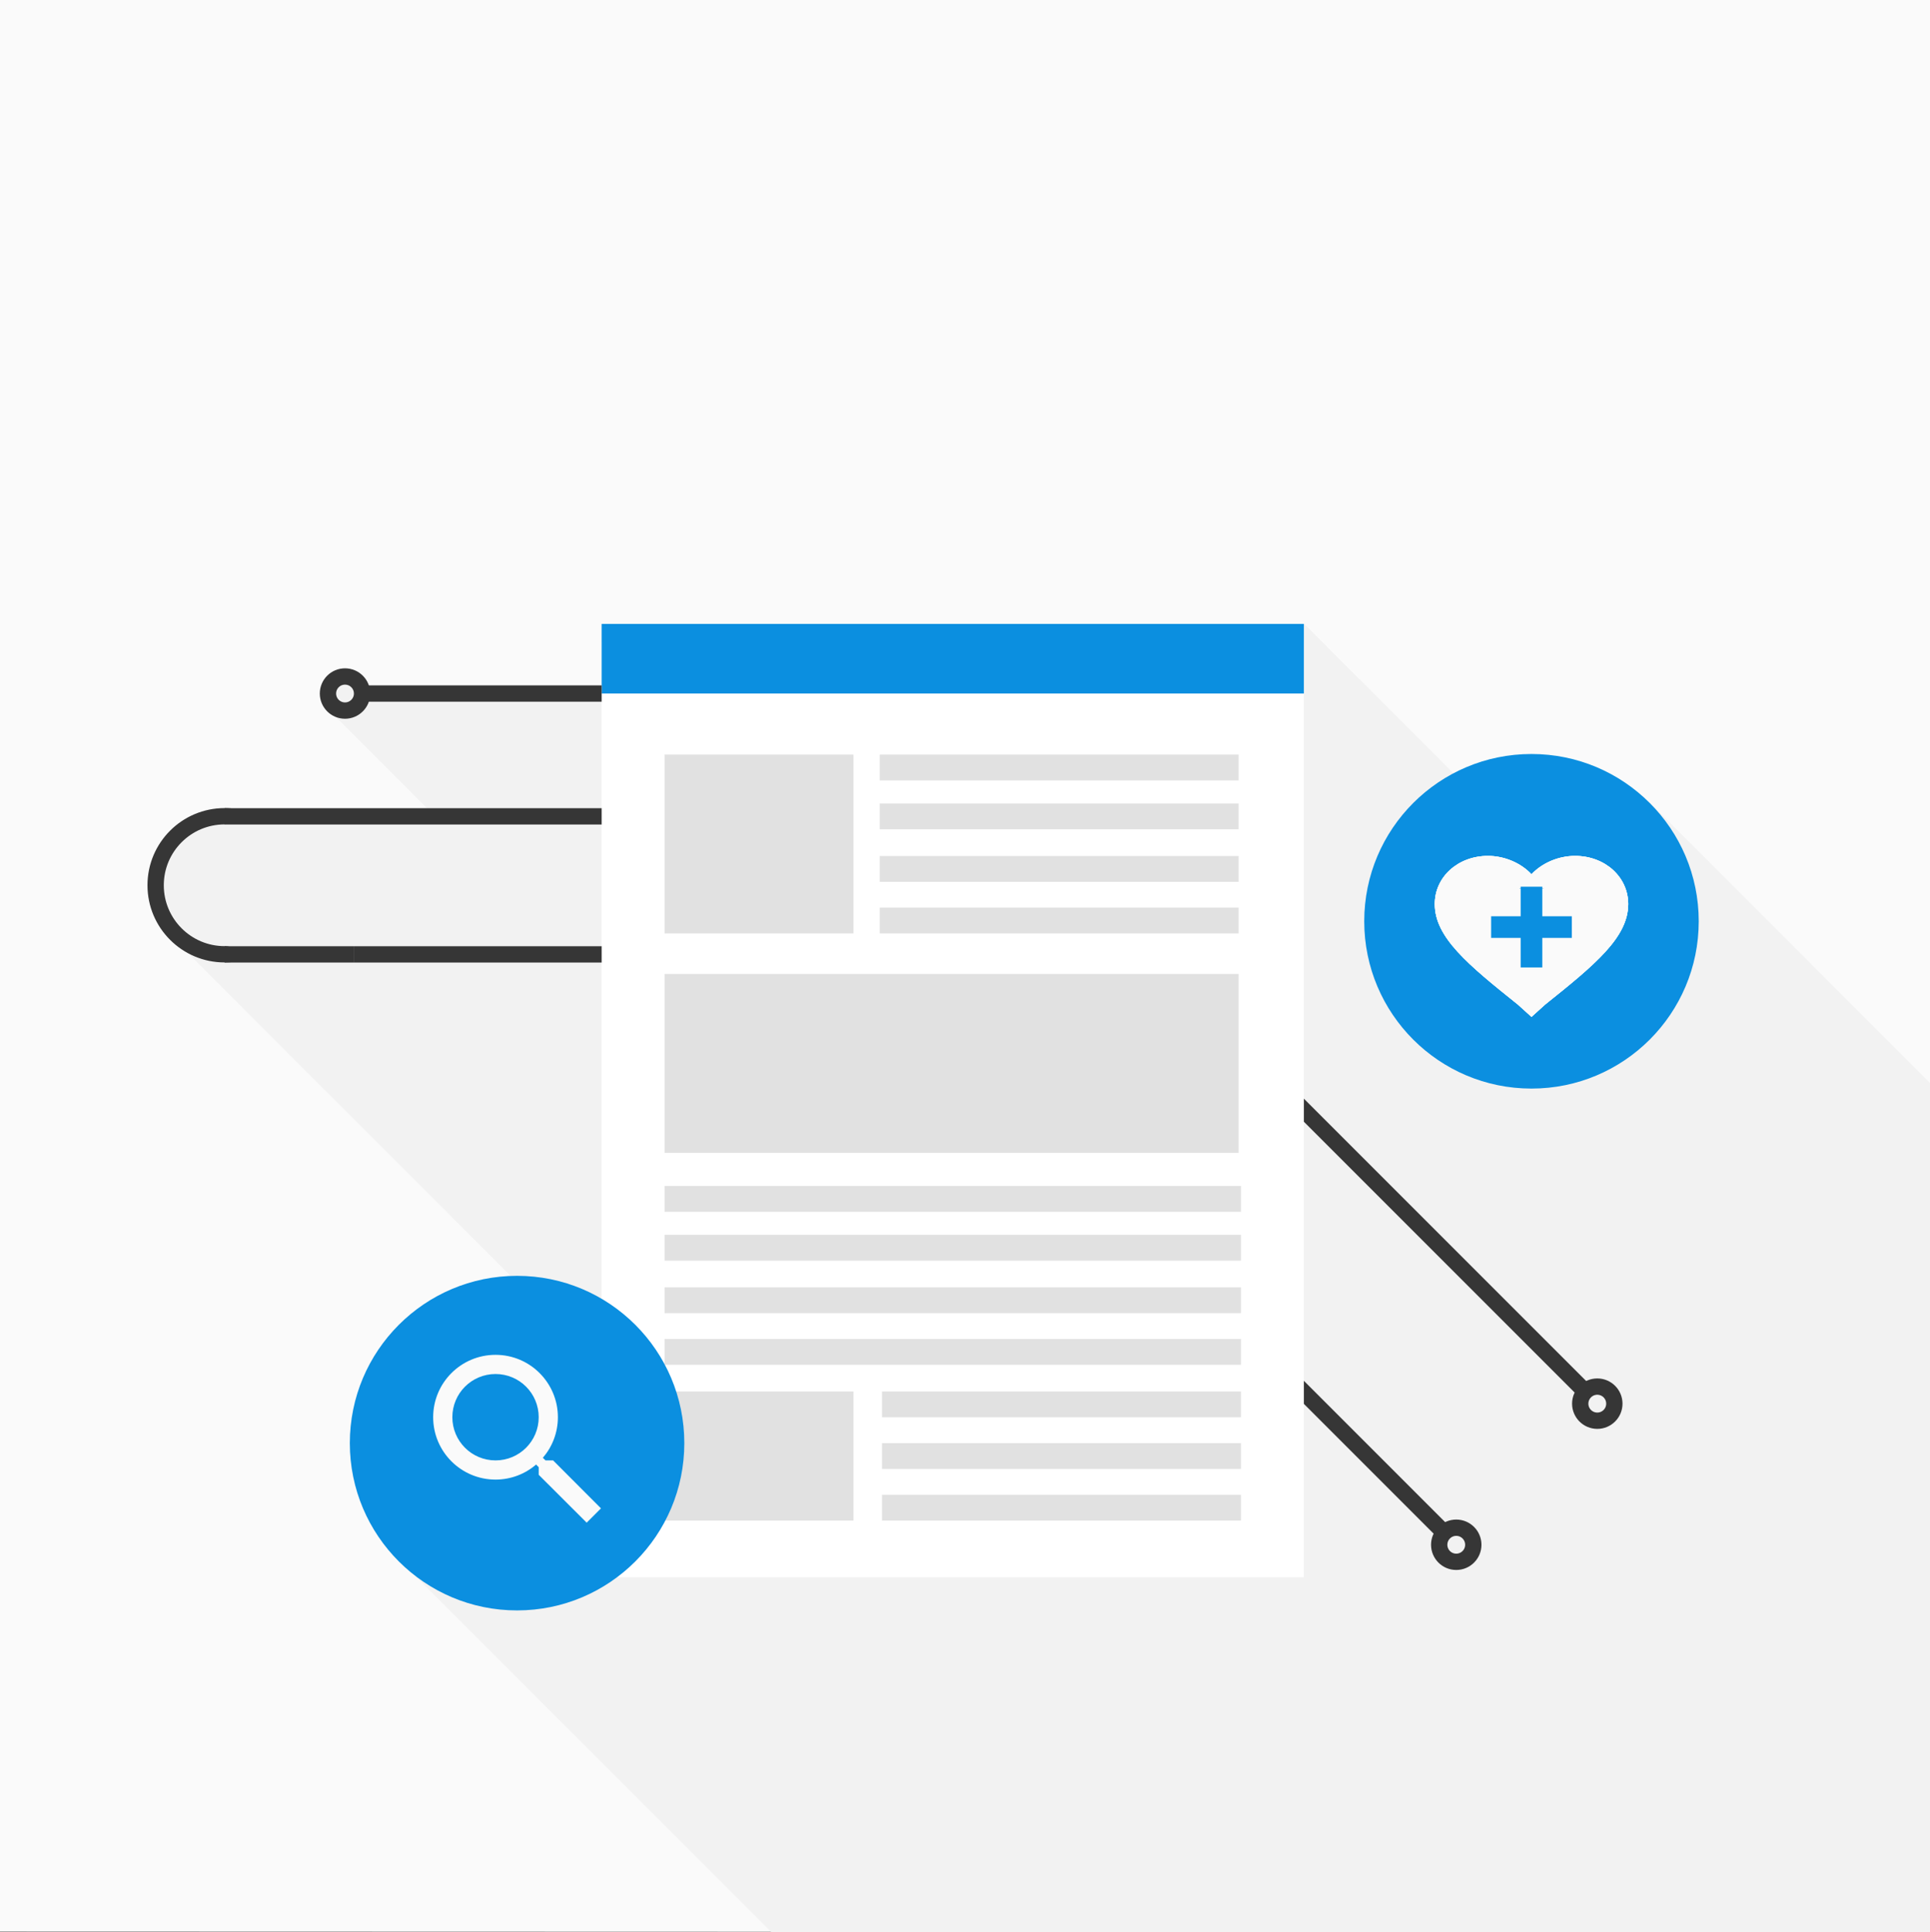 <?xml version="1.0" encoding="utf-8"?>
<!-- Generator: Adobe Illustrator 16.0.1, SVG Export Plug-In . SVG Version: 6.00 Build 0)  -->
<!DOCTYPE svg PUBLIC "-//W3C//DTD SVG 1.1//EN" "http://www.w3.org/Graphics/SVG/1.1/DTD/svg11.dtd">
<svg version="1.1" id="Layer_1" xmlns="http://www.w3.org/2000/svg" xmlns:xlink="http://www.w3.org/1999/xlink" x="0px" y="0px"
	 width="255.584px" height="255.792px" viewBox="0 0 255.584 255.792" enable-background="new 0 0 255.584 255.792"
	 xml:space="preserve">
<rect x="0" y="0" width="255.584" height="255.792" fill="#808080" stroke="none"/>
<path fill="#363636" d="M29.748,125.264L29.748,125.264c-2.229,0-4.236-0.9-5.698-2.36c-1.46-1.461-2.359-3.469-2.36-5.698
	c0-2.229,0.9-4.236,2.36-5.697c1.461-1.46,3.469-2.359,5.697-2.36h0v-2.16h0c-5.643,0.001-10.216,4.574-10.217,10.217
	c0.001,5.644,4.574,10.217,10.217,10.217h0V125.264z"/>
<rect x="-0.181" y="-0.19" transform="matrix(-1 -2.976974e-04 2.976974e-04 -1 255.545 255.602)" fill="#FAFAFA" width="255.946" height="255.945"/>
<path fill="#F2F2F2" d="M172.719,82.607l-58.573,58.573l-33.559-33.56l15.121-15.122H47.305c0.081-0.205,0.129-0.427,0.129-0.66
	c0-0.992-0.804-1.796-1.796-1.796c-0.992,0-1.796,0.804-1.796,1.796c0,0.233,0.048,0.456,0.129,0.66h-0.098
	c-0.113,0.468-0.279,0.919-0.49,1.349l13.444,13.442H40.011l-1.31,1.311h-6.32c-0.938-0.333-1.945-0.52-2.998-0.52
	c-4.979,0-9.014,4.036-9.014,9.015c0,2.699,1.192,5.113,3.071,6.766l-0.434,0.434l54.012,54.016l-13.693,13.691l-0.02-0.02
	l-12.492,12.492l75.075,75.075l9.62-5.861l0,0h120.417V165.813L172.719,82.607z"/>
<rect x="209.357" y="110.072" transform="matrix(0.707 -0.707 0.707 0.707 -46.453 215.597)" fill="#F2F2F2" width="55.331" height="107.602"/>
<line fill="none" stroke="#363636" stroke-width="2.16" stroke-miterlimit="10" x1="153.056" y1="164.729" x2="191.248" y2="202.921"/>
<line fill="none" stroke="#363636" stroke-width="2.16" stroke-miterlimit="10" x1="171.324" y1="145.641" x2="209.956" y2="184.272"/>
<circle fill="none" stroke="#363636" stroke-width="2.16" stroke-miterlimit="10" cx="192.847" cy="204.52" r="2.258"/>
<circle fill="none" stroke="#363636" stroke-width="2.16" stroke-miterlimit="10" cx="211.524" cy="185.839" r="2.259"/>
<line fill="none" stroke="#363636" stroke-width="2.16" stroke-miterlimit="10" x1="29.748" y1="108.082" x2="80.285" y2="108.082"/>
<rect x="79.675" y="85.079" fill="#FFFFFF" width="92.99" height="123.742"/>
<rect x="79.675" y="82.607" fill="#0B8FE0" width="92.99" height="9.213"/>
<g>
	<rect x="88.005" y="157.018" fill="#E1E1E1" width="76.332" height="3.418"/>
	<rect x="88.005" y="163.485" fill="#E1E1E1" width="76.332" height="3.418"/>
	<rect x="88.005" y="184.231" fill="#E1E1E1" width="25.017" height="17.086"/>
	<rect x="88.005" y="170.442" fill="#E1E1E1" width="76.332" height="3.416"/>
	<rect x="88.005" y="177.276" fill="#E1E1E1" width="76.332" height="3.418"/>
	<rect x="116.5" y="99.906" fill="#E1E1E1" width="47.531" height="3.418"/>
	<rect x="88.005" y="99.906" fill="#E1E1E1" width="25.017" height="23.675"/>
	<rect x="116.5" y="106.373" fill="#E1E1E1" width="47.531" height="3.418"/>
	<rect x="116.5" y="113.331" fill="#E1E1E1" width="47.531" height="3.416"/>
	<rect x="116.5" y="120.165" fill="#E1E1E1" width="47.531" height="3.416"/>
	<rect x="88.005" y="128.951" fill="#E1E1E1" width="76.026" height="23.676"/>
	<rect x="116.804" y="184.231" fill="#E1E1E1" width="47.532" height="3.416"/>
	<rect x="116.804" y="191.065" fill="#E1E1E1" width="47.532" height="3.418"/>
	<rect x="116.804" y="197.899" fill="#E1E1E1" width="47.532" height="3.418"/>
</g>
<circle fill="#0B8FE0" cx="68.474" cy="191.064" r="22.148"/>
<path fill="#FAFAFA" d="M73.245,193.35h-1.003l-0.356-0.343c1.245-1.448,1.994-3.329,1.994-5.375c0-4.561-3.697-8.258-8.258-8.258
	c-4.562,0-8.259,3.697-8.259,8.258c0,4.562,3.697,8.259,8.259,8.259c2.044,0,3.926-0.748,5.375-1.994l0.342,0.354v1.004l6.353,6.341
	l1.894-1.894L73.245,193.35z M65.622,193.35c-3.164,0-5.718-2.554-5.718-5.718c0-3.163,2.554-5.717,5.718-5.717
	s5.717,2.554,5.717,5.717C71.339,190.796,68.786,193.35,65.622,193.35z"/>
<path fill="none" d="M66.894,173.981h25.382v25.383H66.894V173.981z"/>
<line fill="none" stroke="#363636" stroke-width="2.16" stroke-miterlimit="10" x1="46.917" y1="126.357" x2="79.675" y2="126.357"/>
<line fill="none" stroke="#363636" stroke-width="2.16" stroke-miterlimit="10" x1="29.748" y1="126.357" x2="46.917" y2="126.357"/>
<line fill="none" stroke="#363636" stroke-width="2.16" stroke-miterlimit="10" x1="47.946" y1="91.821" x2="79.675" y2="91.821"/>
<circle fill="none" stroke="#363636" stroke-width="2.16" stroke-miterlimit="10" cx="45.689" cy="91.821" r="2.258"/>
<g>
	<circle fill="#0B8FE0" cx="202.81" cy="121.975" r="22.148"/>
	<g>
		<g>
			<g>
				<path id="SVGID_1_" fill="#FAFAFA" d="M202.81,134.63l-1.793-1.621c-6.66-5.327-11.015-8.918-11.015-13.32
					c0-3.59,3.074-6.37,7.044-6.37c2.178,0,4.354,0.927,5.764,2.433c1.409-1.506,3.586-2.433,5.765-2.433
					c3.97,0,7.044,2.78,7.044,6.37c0,4.402-4.354,7.993-11.016,13.32L202.81,134.63z"/>
			</g>
			<g>
				<defs>
					<path id="SVGID_2_" d="M202.81,134.63l-1.793-1.621c-6.66-5.327-11.015-8.918-11.015-13.32c0-3.59,3.074-6.37,7.044-6.37
						c2.178,0,4.354,0.927,5.764,2.433c1.409-1.506,3.586-2.433,5.765-2.433c3.97,0,7.044,2.78,7.044,6.37
						c0,4.402-4.354,7.993-11.016,13.32L202.81,134.63z"/>
				</defs>
				<clipPath id="SVGID_4_">
					<use xlink:href="#SVGID_2_"  overflow="visible"/>
				</clipPath>
				<g clip-path="url(#SVGID_4_)">
					<g>
						<rect id="SVGID_3_" x="167.365" y="-57.648" fill="#FAFAFA" width="381.25" height="801.815"/>
					</g>
					<g>
						<defs>
							<rect id="SVGID_6_" x="167.365" y="-57.648" width="381.25" height="801.815"/>
						</defs>
						<clipPath id="SVGID_8_">
							<use xlink:href="#SVGID_6_"  overflow="visible"/>
						</clipPath>
						<rect x="187.022" y="110.34" clip-path="url(#SVGID_8_)" fill="#FAFAFA" width="31.572" height="27.27"/>
					</g>
				</g>
				<g clip-path="url(#SVGID_4_)">
					<g>
						<rect id="SVGID_5_" x="201.228" y="117.598" fill="#0B8FE0" width="3.164" height="10.504"/>
					</g>
					<g>
						<defs>
							<rect id="SVGID_10_" x="201.228" y="117.598" width="3.164" height="10.504"/>
						</defs>
						<clipPath id="SVGID_12_">
							<use xlink:href="#SVGID_10_"  overflow="visible"/>
						</clipPath>
						<g clip-path="url(#SVGID_12_)">
							<g>
								<rect id="SVGID_7_" x="167.365" y="-57.648" fill="#0B8FE0" width="381.25" height="801.815"/>
							</g>
							<g>
								<defs>
									<rect id="SVGID_13_" x="167.365" y="-57.648" width="381.25" height="801.815"/>
								</defs>
								<clipPath id="SVGID_14_">
									<use xlink:href="#SVGID_13_"  overflow="visible"/>
								</clipPath>
								<rect x="198.249" y="114.62" clip-path="url(#SVGID_14_)" fill="#0B8FE0" width="9.121" height="16.461"/>
							</g>
						</g>
						<g clip-path="url(#SVGID_12_)">
							<g>
								<rect id="SVGID_9_" x="197.746" y="121.208" fill="#0B8FE0" width="10.127" height="3.282"/>
							</g>
							<g>
								<defs>
									<rect id="SVGID_15_" x="197.746" y="121.208" width="10.127" height="3.282"/>
								</defs>
								<clipPath id="SVGID_16_">
									<use xlink:href="#SVGID_15_"  overflow="visible"/>
								</clipPath>
								<g clip-path="url(#SVGID_16_)">
									<g>
										<rect id="SVGID_11_" x="167.365" y="-57.648" fill="#0B8FE0" width="381.25" height="801.815"/>
									</g>
									<g>
										<defs>
											<rect id="SVGID_17_" x="167.365" y="-57.648" width="381.25" height="801.815"/>
										</defs>
										<clipPath id="SVGID_18_">
											<use xlink:href="#SVGID_17_"  overflow="visible"/>
										</clipPath>
										<rect x="194.769" y="118.23" clip-path="url(#SVGID_18_)" fill="#0B8FE0" width="16.084" height="9.239"/>
									</g>
								</g>
							</g>
						</g>
						<g clip-path="url(#SVGID_12_)">
							<path fill="#363636" d="M30.274,125.275c-0.009,0-0.019,0.001-0.028,0.001c-2.229,0-4.236-0.9-5.698-2.359
								c-1.459-1.463-2.359-3.469-2.36-5.696c0-2.229,0.9-4.236,2.36-5.698c1.462-1.459,3.469-2.358,5.698-2.36
								c0.102,0,0.201,0.012,0.301,0.016c-0.021-0.723,0.038-1.444,0.176-2.151c-0.159-0.008-0.316-0.024-0.477-0.024
								c-5.644,0.002-10.217,4.577-10.218,10.219c0.001,5.644,4.574,10.217,10.218,10.218c0.036,0,0.07-0.004,0.106-0.005
								C30.248,126.719,30.219,125.995,30.274,125.275z"/>
						</g>
					</g>
				</g>
			</g>
		</g>
	</g>
</g>
<rect x="199.979" y="117.598" fill="#FAFAFA" width="5.062" height="10.673"/>
<rect x="201.377" y="117.398" fill="#0B8FE0" width="2.865" height="10.688"/>
<rect x="197.466" y="121.309" fill="#0B8FE0" width="10.688" height="2.865"/>
<g>
	<path fill="#363636" d="M33.417,125.771c-1.139,0.617-2.279-0.508-3.669-0.507c-2.229,0-4.236-0.9-5.697-2.36
		c-1.46-1.461-2.359-3.469-2.36-5.698c0-2.229,0.9-4.236,2.36-5.697c1.461-1.46,3.469-2.359,5.697-2.36c0,0,0.001,0,0.001,0
		c0.411-0.746,0.942-1.43,1.564-2.028c-0.512-0.079-1.032-0.132-1.566-0.132c-5.643,0.001-10.216,4.574-10.217,10.217
		c0.001,5.644,4.574,10.217,10.217,10.218c2.028,0,3.912-0.598,5.501-1.617C34.644,125.377,33.921,126.345,33.417,125.771z"/>
</g>
</svg>
